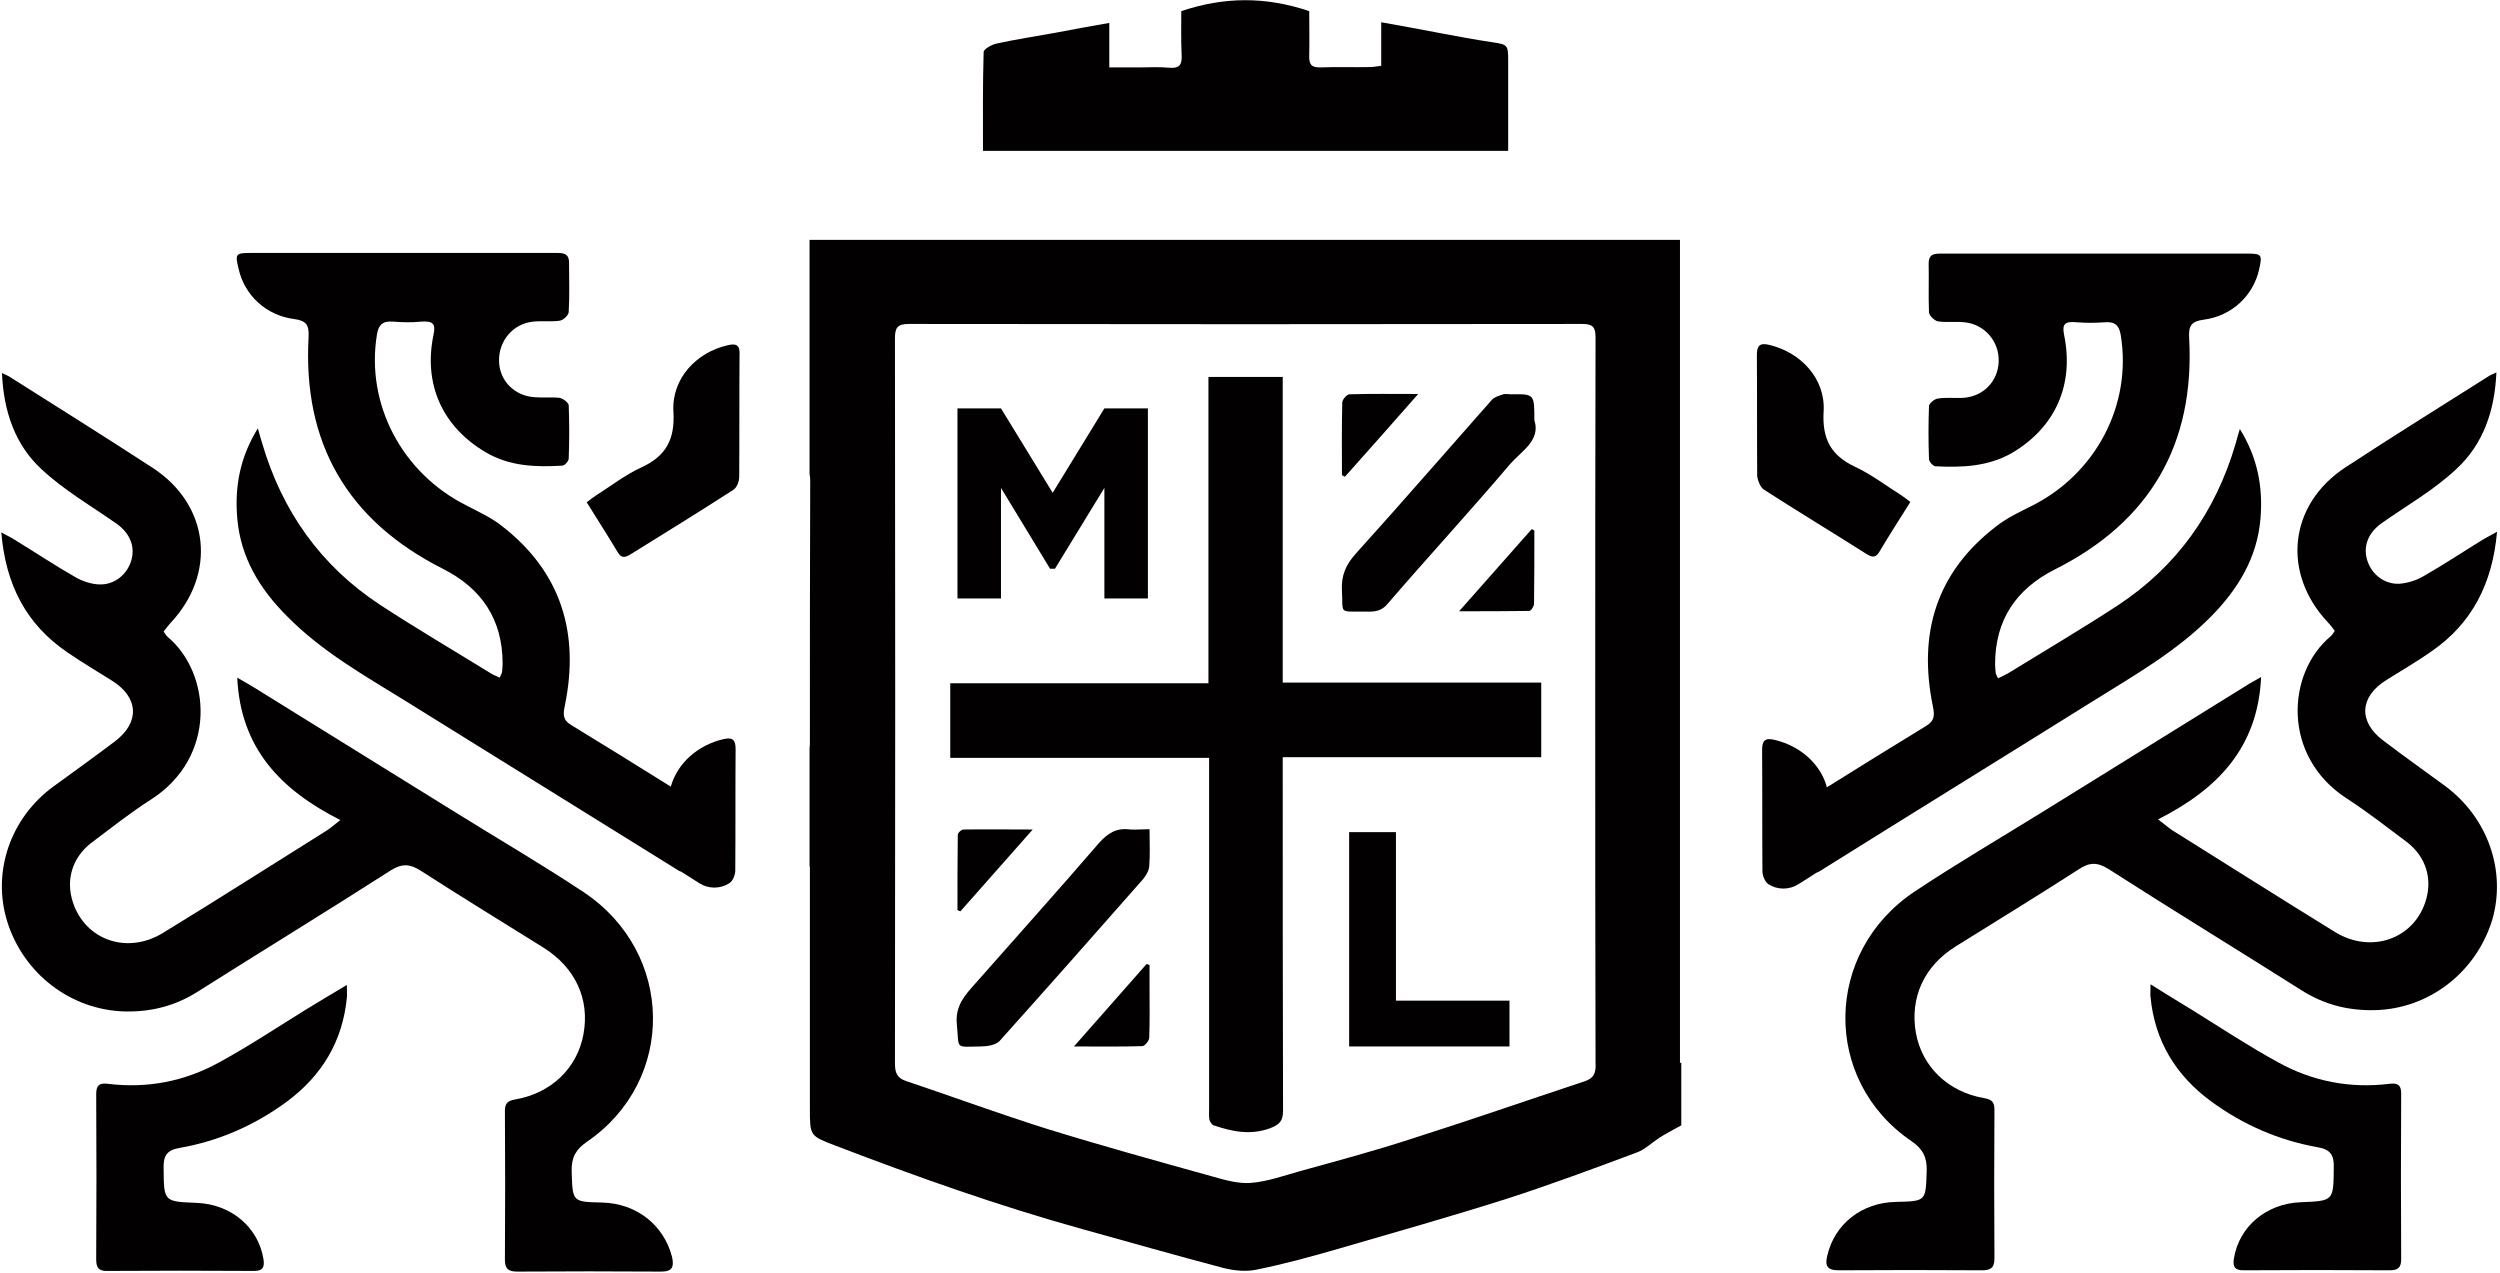<svg width="764" height="389" viewBox="0 0 764 389" fill="none" xmlns="http://www.w3.org/2000/svg">
<path d="M300.4 46.3C300.4 36 300.3 25.9 300.6 15.9C300.6 15 303.1 13.6 304.6 13.3C310.6 12 316.6 11.1 322.6 10C327.9 9 333.2 8 339 7V20.6H348.3C351.3 20.6 354.3 20.4 357.3 20.7C360.5 21 361.3 19.7 361.1 16.7C360.9 12.2 361 7.7 361 3.4C374.1 -1 386.8 -1.1 400.1 3.4C400.1 7.6 400.2 12.3 400.1 17C400 19.6 400.7 20.7 403.6 20.6C408.6 20.4 413.5 20.6 418.5 20.5C419.6 20.5 420.7 20.3 422.1 20.1V6.8C428.3 7.9 434.2 9 440 10.1C445.3 11.1 450.6 12.1 456 12.9C460.7 13.6 460.9 13.7 460.9 18.5C460.9 27.6 460.9 36.7 460.9 46.1H300.4V46.3Z" fill="#020001"/>
<path d="M290.4 231.7V208.8H369.3V115.2H392V208.6H471V231.4H392V236C392 270.5 392 304.9 392.1 339.4C392.1 342.6 391 343.7 388.1 344.8C382.1 347 376.5 345.8 370.9 343.9C370.3 343.7 369.8 342.8 369.6 342.2C369.4 341.1 369.5 339.9 369.5 338.7C369.5 304.6 369.5 270.5 369.5 236.4V231.6H290.4V231.7Z" fill="#020001"/>
<path d="M351.3 253.4C351.3 257.6 351.5 261.2 351.2 264.8C351.1 266.1 350.2 267.6 349.3 268.7C334.8 285.2 320.2 301.7 305.5 318.1C304.3 319.4 301.6 319.8 299.6 319.8C291.6 319.9 293.2 320.8 292.4 312.9C291.9 307.2 295 304 298.2 300.4C310.7 286.2 323.3 272.2 335.7 257.8C338.5 254.6 341.2 252.9 345.4 253.5C347.2 253.6 349.2 253.4 351.3 253.4Z" fill="#020001"/>
<path d="M328.2 319.8C336 310.9 343.2 302.8 350.4 294.6C350.7 294.7 351 294.8 351.3 294.9V302.2C351.3 307.2 351.4 312.1 351.2 317.1C351.2 318.1 349.8 319.7 349.1 319.7C342.5 319.9 335.8 319.8 328.2 319.8Z" fill="#020001"/>
<path d="M315.6 253.5C307.8 262.3 300.7 270.4 293.5 278.5C293.2 278.4 292.9 278.3 292.6 278.1C292.6 270.4 292.6 262.8 292.7 255.1C292.7 254.5 293.8 253.5 294.4 253.5C301.2 253.4 307.9 253.5 315.6 253.5Z" fill="#020001"/>
<path d="M468.9 128.4C470.9 134.6 465 137.8 461.5 141.8C449.2 156.3 436.3 170.3 423.9 184.7C421.6 187.3 419.1 186.9 416.4 186.9C409 186.9 410.5 187.5 410.1 180.6C409.8 175.9 411.3 172.5 414.5 169C428.5 153.5 442.1 137.8 455.9 122.2C456.7 121.3 458.2 120.9 459.4 120.5C460.1 120.3 461 120.5 461.8 120.5C468.9 120.4 468.9 120.4 468.9 128.4Z" fill="#020001"/>
<path d="M410.1 145.2C410.1 137.8 410 130.4 410.2 123C410.2 122.1 411.6 120.5 412.4 120.5C419.1 120.3 425.7 120.4 433.4 120.4C425.6 129.3 418.3 137.5 411 145.7C410.7 145.5 410.4 145.4 410.1 145.2Z" fill="#020001"/>
<path d="M468.9 162.1C468.9 169.6 468.9 177.1 468.8 184.5C468.8 185.3 467.9 186.7 467.3 186.7C460.4 186.8 453.6 186.8 445.9 186.8C453.7 178 460.9 169.8 468.1 161.7C468.3 161.8 468.6 162 468.9 162.1Z" fill="#020001"/>
<path d="M747.1 240.1C740.8 235.5 734.5 231 728.3 226.3C720.6 220.5 721.1 212.9 729.3 207.8C733.9 204.9 738.6 202.2 743 199.1C755.5 190.5 761.7 178.3 763.1 162.5C761.3 163.5 760.2 164.1 759.1 164.7C752.9 168.5 746.9 172.5 740.6 176.1C738.4 177.4 735.7 178.2 733.2 178.4C728.5 178.6 724.5 175.3 723.3 170.8C722.2 166.6 723.9 162.7 727.8 159.9C735.5 154.5 743.9 149.7 750.7 143.3C758.9 135.7 762.4 125.5 762.9 113.8C761.9 114.3 761.3 114.5 760.8 114.8C746.1 124.1 731.3 133.3 716.8 142.8C699.4 154.2 697.2 175.2 711.5 190.3C712.2 191 712.8 191.9 713.5 192.8C713 193.5 712.7 194.1 712.2 194.5C698.9 205.6 697.1 231.1 717.3 244.1C723.6 248.2 729.5 252.8 735.5 257.3C741.4 261.8 743.5 268.7 741.2 275.6C737.5 287 724.6 291.5 713.7 284.9C697 274.6 680.4 264.1 663.8 253.7C662.6 252.9 661.5 251.9 659.5 250.4C677.7 241.2 690 228.5 691 206.9C689.1 208 687.7 208.7 686.5 209.5C665.8 222.3 645.1 235.2 624.4 248C611.3 256.1 598 263.9 585.2 272.4C557.3 290.9 556.8 330.1 584.1 348.7C587.6 351.1 588.9 353.6 588.8 357.7C588.5 367.1 588.7 367.1 579.4 367.3C568.9 367.5 560.6 374.1 558.4 383.8C557.7 386.7 558.3 388.2 561.8 388.2C576.4 388.1 591.1 388.1 605.7 388.2C608.3 388.2 609.5 387.5 609.5 384.6C609.4 369.4 609.4 354.3 609.5 339.1C609.5 336.8 608.7 336 606.4 335.6C595.3 333.7 587.4 326 585.5 315.7C583.6 304.9 588 295.2 597.7 289.2C610.2 281.4 622.8 273.7 635.2 265.7C638.5 263.5 640.9 263.4 644.4 265.6C663.9 278.1 683.7 290.2 703.3 302.6C710.2 307 717.6 308.9 725.8 308.7C742.2 308.3 756.6 297.3 761.6 281.2C766 266.2 760.3 249.8 747.1 240.1Z" fill="#020001"/>
<path d="M730.3 331.2C718.3 332.7 706.8 330.5 696.3 324.7C687.3 319.8 678.7 314.1 670 308.7C666 306.3 662 303.8 657.2 300.8C657.2 302.9 657.1 303.8 657.2 304.7C658.5 318.1 664.9 328.6 675.6 336.5C685.4 343.7 696.4 348.5 708.3 350.6C712.4 351.3 713.3 353.2 713.2 356.9C713.1 367 713.2 367 703.1 367.4C692.6 367.8 684.3 374.8 682.7 384.5C682.3 387 682.8 388.2 685.6 388.2C700.5 388.1 715.4 388.1 730.3 388.2C732.8 388.2 733.8 387.4 733.8 384.8C733.7 367.9 733.7 351.1 733.8 334.2C733.8 331.7 732.9 330.9 730.3 331.2Z" fill="#020001"/>
<path d="M539 149.6C549.4 156.3 560 162.7 570.4 169.3C571.9 170.2 573.1 170.7 574.3 168.7C577.3 163.6 580.5 158.7 583.8 153.4C582.9 152.7 581.9 151.9 580.8 151.2C576.2 148.3 571.9 145 567 142.7C559.5 139.2 556.8 134.1 557.3 125.7C557.9 115.8 550.4 107.7 540.7 105.4C537.8 104.7 536.9 105.6 536.9 108.5C537 120.9 536.9 133.2 537 145.6C537.2 147 538 148.9 539 149.6Z" fill="#020001"/>
<path d="M639.4 214.4C652 206.5 665 199.2 675.6 188.5C683.9 180.1 689.8 170.5 690.8 158.5C691.6 149 690 140 684.5 131.1C683.9 133.1 683.5 134.4 683.2 135.6C677.1 156.4 665.3 173.1 647.2 185C636.2 192.2 624.8 198.9 613.6 205.8C612.7 206.3 611.8 206.7 610.6 207.3C610.2 206.4 609.9 206 609.9 205.7C609.8 204.8 609.7 203.9 609.7 203C609.7 189.5 616.1 180 628 174C657.1 159.4 670.8 135.7 669 103.2C668.8 99.5 669.7 98.2 673.4 97.7C682 96.6 688.6 90.4 690.4 82.3C691.4 77.8 691.2 77.5 686.7 77.5C666.5 77.5 646.4 77.5 626.2 77.5C615.3 77.5 604.3 77.5 593.4 77.5C591.3 77.5 589.4 77.5 589.4 80.5C589.5 85.5 589.3 90.5 589.5 95.5C589.6 96.5 591.2 98 592.2 98.2C594.9 98.6 597.7 98.2 600.5 98.5C606.6 99.2 611 104.4 610.8 110.5C610.6 116.6 606 121.3 599.7 121.6C597.2 121.7 594.7 121.4 592.2 121.8C591.2 121.9 589.5 123.3 589.5 124.1C589.3 129.5 589.3 134.9 589.5 140.3C589.5 141.1 590.8 142.5 591.5 142.5C599.6 142.9 607.6 142.6 614.9 138.4C628.1 130.6 633.9 117.6 630.8 102.4C630.1 99 631 98.1 634.8 98.5C637.5 98.7 640.3 98.7 643 98.5C646.2 98.2 647.6 99.3 648.1 102.4C651.6 123.7 640.5 144.9 620.7 154.7C617.1 156.5 613.3 158.3 610.1 160.8C591.7 174.9 586.1 193.6 590.7 215.9C591.2 218.5 591.3 220.2 588.7 221.8C578.5 228 568.4 234.3 558.3 240.6C556.4 233.4 550 227.9 542.3 226.1C539.4 225.4 538.5 226.3 538.5 229.2C538.6 241.6 538.5 253.9 538.6 266.3C538.6 267.6 539.4 269.5 540.4 270.2C543.2 272 546.8 272 549.6 270.2C551.4 269.1 553.3 267.9 555.1 266.7C555.4 266.6 555.7 266.5 556 266.3C583.8 248.9 611.7 231.7 639.4 214.4Z" fill="#020001"/>
<path d="M184.1 367.5C174.8 367.3 175 367.3 174.7 357.9C174.6 353.8 175.9 351.3 179.4 348.9C206.7 330.2 206.2 291.1 178.3 272.6C165.5 264.1 152.1 256.3 139.1 248.2C118.4 235.4 97.7 222.5 77 209.7C75.7 208.9 74.4 208.2 72.5 207.1C73.5 228.7 85.8 241.4 104 250.6C102.1 252.1 101 253.1 99.7 253.9C83.1 264.3 66.5 274.9 49.8 285.1C38.9 291.8 26.1 287.3 22.3 275.8C20 268.9 22.1 262 28 257.5C34 253 39.9 248.3 46.2 244.3C66.4 231.3 64.5 205.8 51.3 194.7C50.8 194.3 50.5 193.7 50 193C50.7 192.1 51.3 191.3 52 190.5C66.3 175.4 64.1 154.4 46.7 143C32.1 133.5 17.4 124.3 2.7 115C2.2 114.7 1.6 114.5 0.6 114C1.1 125.7 4.6 136 12.8 143.5C19.7 149.9 28 154.7 35.7 160.1C39.6 162.9 41.3 166.8 40.2 171C39 175.5 35 178.8 30.3 178.6C27.8 178.5 25.1 177.6 22.9 176.3C16.6 172.7 10.6 168.7 4.4 164.9C3.3 164.2 2.2 163.7 0.4 162.7C1.7 178.5 7.9 190.7 20.5 199.3C25 202.4 29.6 205.1 34.2 208C42.4 213.1 42.8 220.7 35.2 226.5C29 231.2 22.7 235.7 16.4 240.3C3.2 249.9 -2.5 266.4 2.2 281.6C7.2 297.6 21.6 308.6 38 309.1C46.2 309.3 53.6 307.4 60.5 303C80.1 290.6 99.9 278.5 119.4 266C122.9 263.8 125.3 264 128.6 266.1C141 274.1 153.6 281.8 166.1 289.6C175.8 295.7 180.3 305.3 178.3 316.1C176.4 326.4 168.5 334.1 157.4 336C155.1 336.4 154.3 337.2 154.3 339.5C154.4 354.7 154.4 369.8 154.3 385C154.3 387.9 155.5 388.6 158.1 388.6C172.7 388.5 187.4 388.5 202 388.6C205.5 388.6 206 387.2 205.4 384.2C202.9 374.4 194.6 367.8 184.1 367.5Z" fill="#020001"/>
<path d="M93.2 308.7C84.5 314.1 75.9 319.8 66.9 324.7C56.4 330.5 44.9 332.7 32.9 331.2C30.3 330.9 29.4 331.7 29.4 334.4C29.5 351.3 29.5 368.1 29.4 385C29.4 387.6 30.4 388.5 32.9 388.4C47.8 388.3 62.7 388.3 77.6 388.4C80.4 388.4 80.9 387.2 80.5 384.7C78.9 375 70.6 368 60.1 367.6C50 367.2 50.1 367.2 50 357.1C49.9 353.4 50.8 351.5 54.9 350.8C66.9 348.7 77.8 343.9 87.6 336.7C98.3 328.8 104.7 318.3 106 304.9C106.1 304 106 303.1 106 301C101.2 303.8 97.2 306.3 93.2 308.7Z" fill="#020001"/>
<path d="M222.4 105.5C212.7 107.7 205.2 115.8 205.8 125.8C206.3 134.2 203.6 139.3 196.1 142.8C191.2 145 186.9 148.4 182.3 151.3C181.2 152 180.2 152.8 179.3 153.5C182.6 158.8 185.8 163.8 188.8 168.8C190 170.8 191.2 170.3 192.7 169.4C203.2 162.9 213.7 156.4 224.1 149.7C225.2 149 225.9 147.1 225.9 145.8C226 133.4 225.9 121.1 226 108.7C226.2 105.7 225.3 104.8 222.4 105.5Z" fill="#020001"/>
<path d="M221 225.9C213.3 227.7 207 233.2 205 240.4C194.9 234.1 184.8 227.8 174.6 221.6C171.9 220 172.1 218.3 172.6 215.7C177.2 193.5 171.5 174.7 153.2 160.6C150 158.1 146.2 156.4 142.6 154.5C122.8 144.6 111.7 123.4 115.2 102.2C115.7 99.1 117.1 98 120.3 98.3C123 98.5 125.8 98.6 128.5 98.3C132.3 98 133.2 98.9 132.5 102.2C129.3 117.4 135.2 130.4 148.4 138.2C155.7 142.5 163.7 142.8 171.8 142.3C172.6 142.3 173.8 140.9 173.8 140.1C174 134.7 174 129.3 173.8 123.9C173.8 123.1 172.1 121.8 171.1 121.6C168.6 121.3 166.1 121.6 163.6 121.4C157.3 121.1 152.6 116.4 152.5 110.3C152.4 104.2 156.7 99 162.8 98.3C165.5 98 168.4 98.4 171.1 98C172.2 97.8 173.8 96.3 173.8 95.3C174.1 90.3 173.9 85.3 173.9 80.3C173.9 77.3 172 77.3 169.9 77.3C159 77.3 148 77.3 137.1 77.3C116.9 77.3 96.8 77.3 76.6 77.3C72 77.3 71.8 77.6 72.9 82.1C74.7 90.2 81.3 96.4 89.9 97.5C93.6 98 94.5 99.3 94.3 103C92.5 135.5 106.2 159.1 135.3 173.8C147.2 179.8 153.6 189.3 153.6 202.8C153.6 203.7 153.5 204.6 153.4 205.5C153.3 205.9 153.1 206.2 152.7 207.1C151.5 206.5 150.6 206.2 149.7 205.6C138.5 198.7 127.1 192 116.1 184.8C98 172.9 86.2 156.2 80.1 135.4C79.7 134.2 79.4 132.9 78.8 130.9C73.3 139.8 71.7 148.8 72.5 158.3C73.5 170.3 79.3 179.9 87.7 188.3C98.3 199.1 111.3 206.4 123.9 214.2C151.7 231.5 179.5 248.7 207.3 266C207.6 266.2 207.9 266.3 208.2 266.4C210 267.6 211.9 268.7 213.7 269.9C216.5 271.7 220.1 271.7 222.9 269.9C224 269.2 224.7 267.3 224.7 266C224.8 253.6 224.7 241.3 224.8 228.9C224.8 226.1 223.9 225.2 221 225.9Z" fill="#020001"/>
<path d="M337.5 124.8H350.8V182.9H337.5V149.1L322.4 173.8H320.9L305.9 149.1V182.9H292.6V124.8H305.9L321.7 150.6L337.5 124.8Z" fill="#020001"/>
<path d="M426.6 254.3V305.8H461.3V319.8H412.3V254.3H426.6Z" fill="#020001"/>
<path d="M513.4 324.9V73.3H247.4V144.9C247.5 145.4 247.6 146 247.6 146.7C247.5 165.9 247.5 207.6 247.5 226.8C247.5 227.4 247.5 228 247.4 228.7V264.8H247.5V338.7C247.5 347.2 247.5 347.1 255.3 350.1C280.1 359.6 305.1 368.5 330.7 375.6C345.1 379.6 359.5 383.7 373.9 387.5C377.1 388.3 380.8 388.7 384 388C392.4 386.3 400.8 384 409.1 381.6C426.3 376.6 443.6 371.7 460.6 366.3C473.9 362 487.1 357.1 500.2 352.2C502.7 351.3 504.8 349.2 507.1 347.7C509 346.5 511.1 345.4 513.8 343.9V324.8H513.4V324.9ZM484.1 330.5C466.3 336.4 448.7 342.5 430.8 348.2C419.7 351.8 408.5 354.8 397.3 357.9C392.3 359.3 387.3 361.1 382.2 361.5C378.4 361.8 374.3 360.6 370.4 359.5C353.5 354.8 336.5 350.1 319.7 344.9C305.4 340.4 291.3 335.2 277 330.4C274.2 329.5 273.5 327.9 273.5 325.1C273.6 251.2 273.6 177.3 273.5 103.4C273.5 100.2 274.2 99 277.7 99C346.3 99.1 414.9 99.1 483.5 99C486.7 99 487.6 99.9 487.6 103.1C487.5 140.2 487.5 177.4 487.5 214.5C487.5 251.3 487.5 288.1 487.6 324.8C487.8 328 487 329.6 484.1 330.5Z" fill="#020001"/>
</svg>
